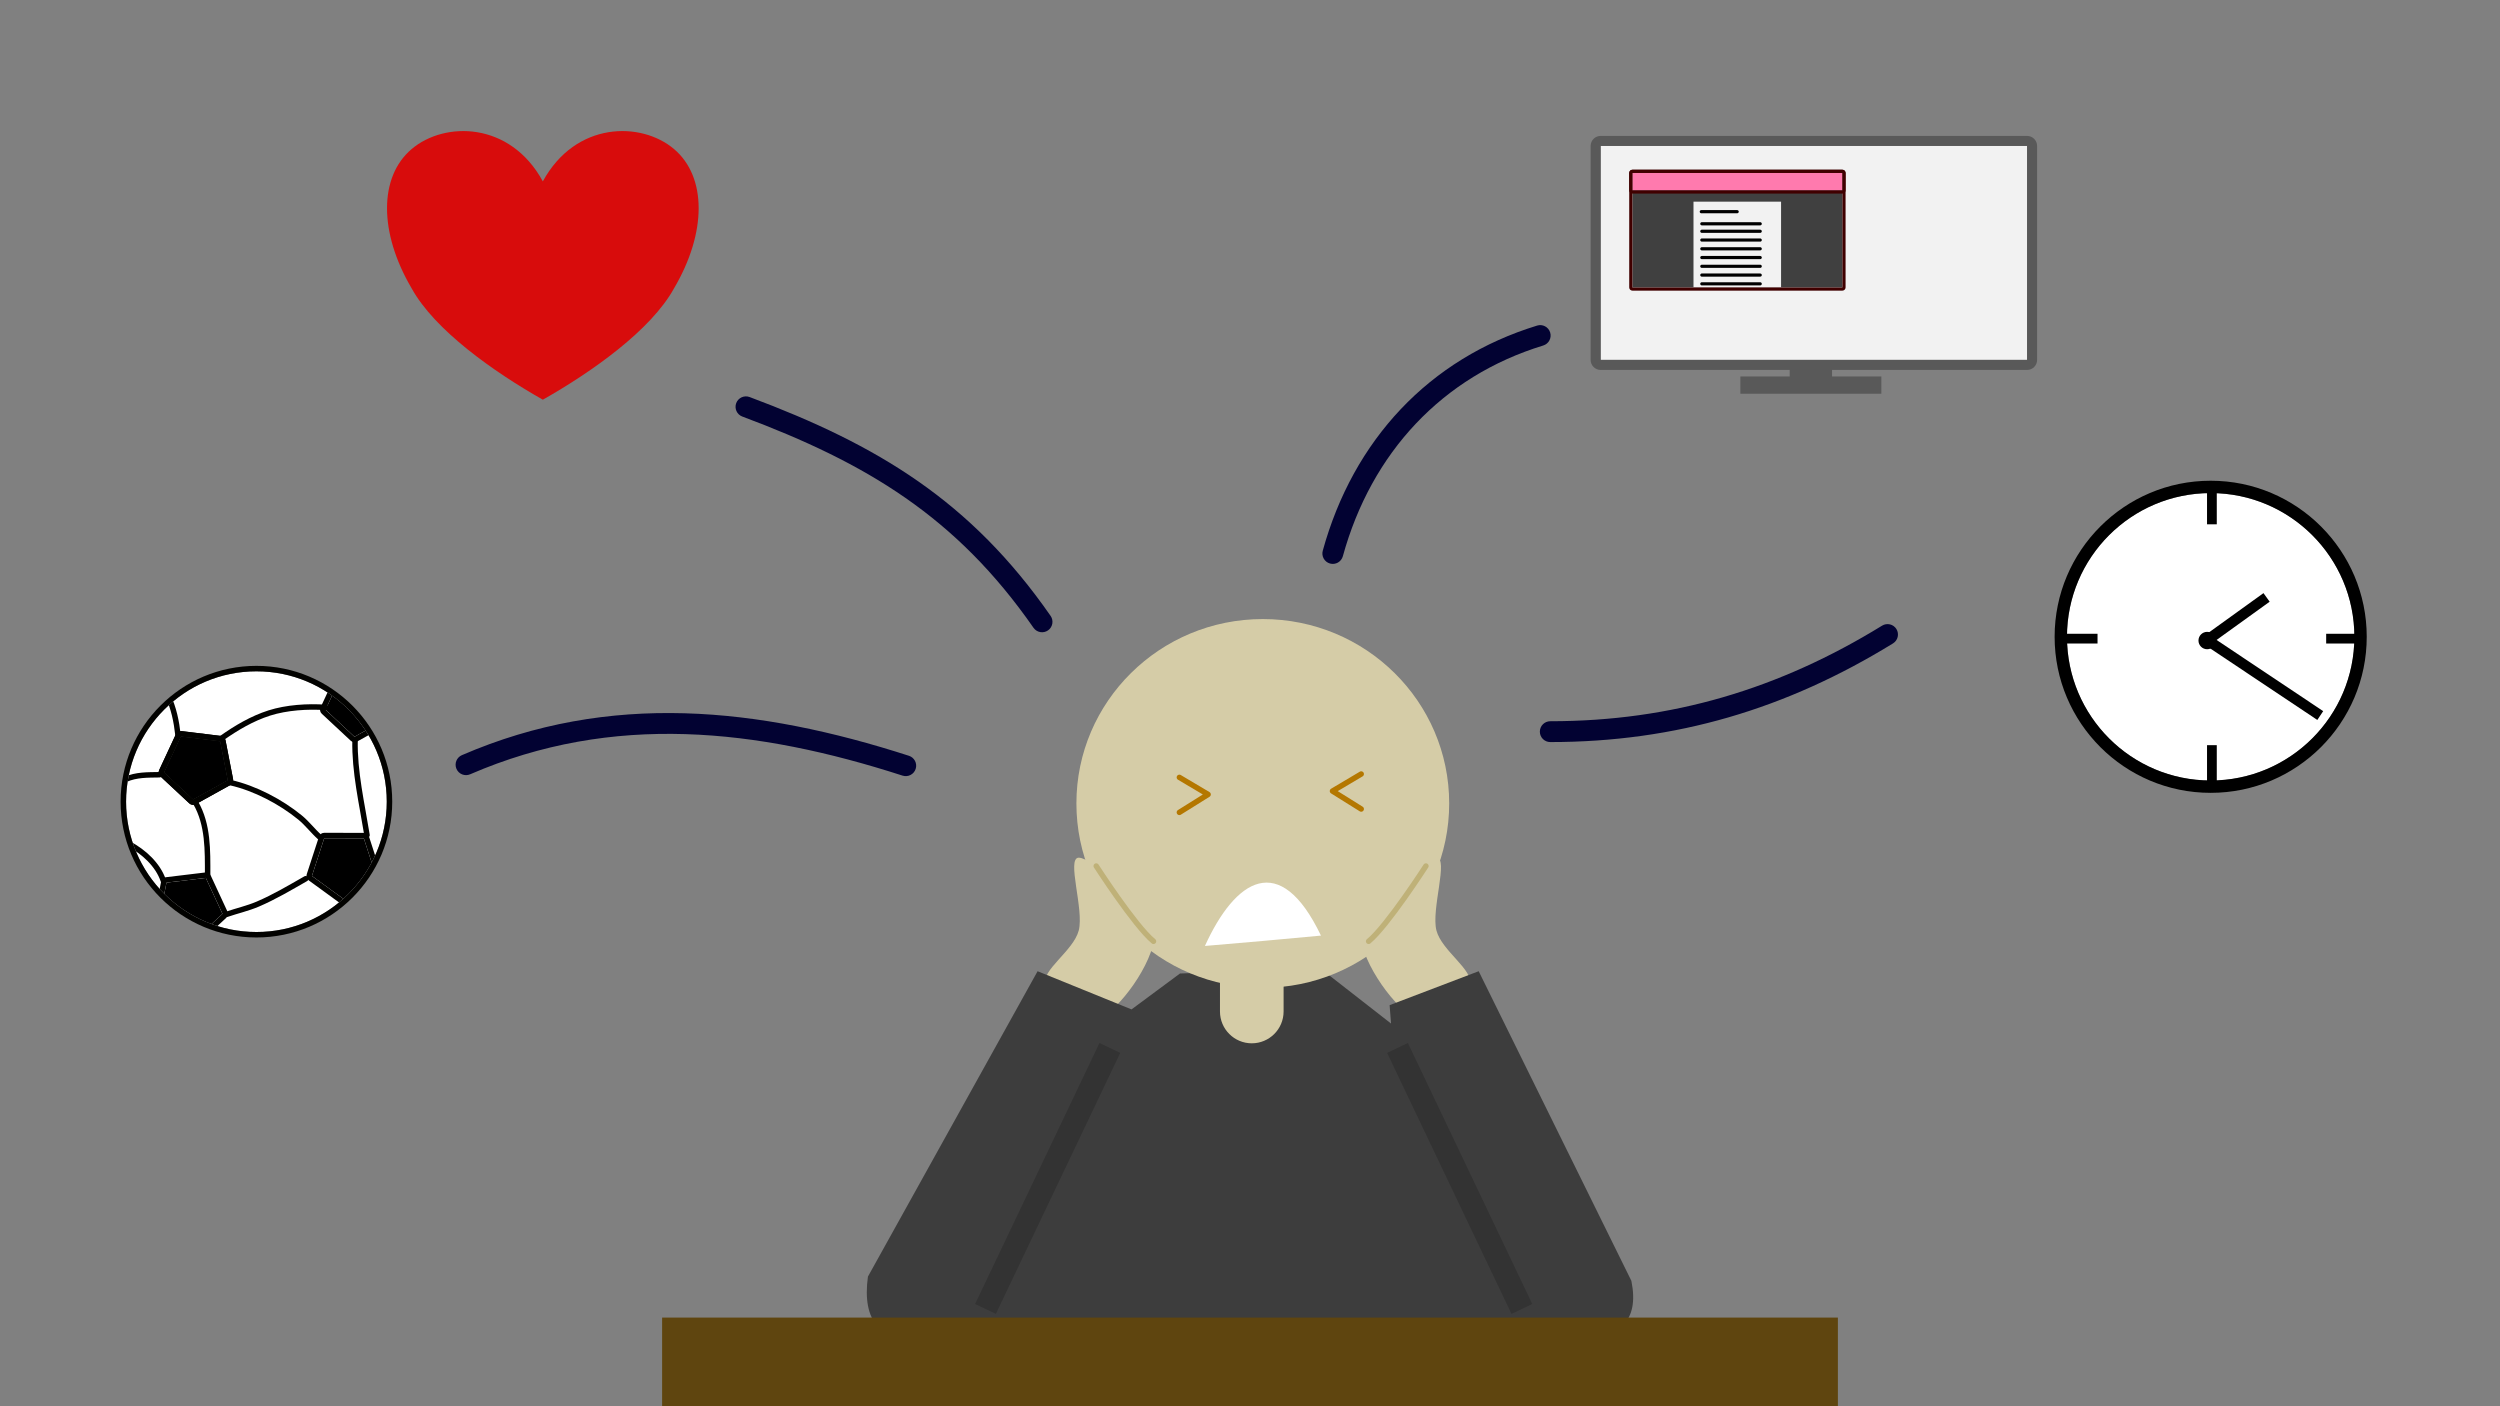 <?xml version="1.0" encoding="UTF-8"?>
<!DOCTYPE svg  PUBLIC '-//W3C//DTD SVG 1.1//EN'  'http://www.w3.org/Graphics/SVG/1.1/DTD/svg11.dtd'>
<svg clip-rule="evenodd" fill-rule="evenodd" stroke-linecap="round" stroke-linejoin="round" stroke-miterlimit="1.5" version="1.1" viewBox="0 0 1920 1080" xml:space="preserve" xmlns="http://www.w3.org/2000/svg" xmlns:serif="http://www.serif.com/"><rect x="0" y="0" width="1920" height="1080" fill="#808080" stroke="none"/><path d="m828.46 658.7c-9.654 0.163 4.254 39.763 0 55.963-4.106 15.635-28.8 30.436-25.527 41.236 3.273 10.799 31.254 30.599 45.163 23.563s41.563-45.654 38.291-65.781c-3.273-20.127-48.273-55.145-57.927-54.981z" fill="#d5cca7"/><path d="m1103.2 658.7c9.654 0.163-4.255 39.763-0 55.963 4.106 15.635 28.799 30.436 25.527 41.236-3.273 10.799-31.254 30.599-45.163 23.563s-41.563-45.654-38.291-65.781c3.273-20.127 48.272-55.145 57.927-54.981z" fill="#d5cca7"/><path d="m906.22 747.65-47.462 35.163 10.257-7.599-72.147-29.318-130.3 234.53c-4.574 33.909 8.651 52.473 48.861 47.775h498.38c29.108-0.859 45.502-12.772 39.089-44.518l-117.27-237.79-68.405 26.06 1.085 14.115-54.289-42.346-107.81 3.925z" fill="#3d3d3d"/><ellipse cx="969.83" cy="617.04" rx="143.15" ry="141.6" fill="#d5cca7"/><path d="m985.8 736.66c-0-13.483-10.947-24.43-24.431-24.43-13.483-0-24.43 10.947-24.43 24.43v40.175c-0 13.483 10.947 24.43 24.43 24.43 13.484 0 24.431-10.947 24.431-24.43v-40.175z" fill="#d5cca7"/><path d="m860.34 808.62-15.954-7.603-95.523 200.45 15.954 7.603 95.523-200.45z" fill="#333"/><path d="m1065.3 808.62 15.954-7.603 95.523 200.45-15.954 7.603-95.523-200.45z" fill="#333"/><path d="m841.9 665.11s29.533 45.87 43.985 57.809" fill="none" stroke="#bfb178" stroke-width="4.2px"/><path d="m538.69 320.46c24.288 8.096 263.58 144.25 263.58 167" fill="none"/><path d="m1095.1 665.11s-29.533 45.87-43.985 57.809" fill="none" stroke="#bfb178" stroke-width="4.2px"/><path d="m570.09 319.9c95.363 35.691 164.31 76.93 223.64 162.24 2.521 3.625 7.511 4.521 11.135 2 3.625-2.521 4.521-7.511 2-11.136-61.378-88.247-132.52-131.16-231.17-168.08-4.136-1.547-8.749 0.553-10.297 4.689-1.548 4.135 0.553 8.749 4.688 10.296z" fill="#020232"/><path d="m1031.3 427.21c21.907-79.456 76.239-138.09 153.92-161.87 4.222-1.293 6.6-5.77 5.308-9.992-1.293-4.222-5.77-6.6-9.991-5.308-83.04 25.421-141.24 87.981-164.66 172.92-1.174 4.256 1.329 8.665 5.586 9.838 4.256 1.174 8.665-1.329 9.838-5.585z" fill="#020232"/><path d="m1190.6 569.91c96.271-0 181.47-25.47 263.23-75.78 3.76-2.314 4.935-7.245 2.621-11.006-2.314-3.76-7.246-4.934-11.006-2.621-79.159 48.709-161.63 73.407-254.84 73.407-4.415-0-8 3.584-8 8 0 4.415 3.585 8 8 8z" fill="#020232"/><path d="m698.08 580.45c-115.59-37.286-229.79-49.637-343.36-0.486-4.052 1.754-5.918 6.468-4.165 10.52 1.754 4.052 6.468 5.918 10.52 4.164 109.85-47.539 220.3-35.034 332.09 1.03 4.202 1.355 8.714-0.956 10.07-5.158 1.355-4.202-0.956-8.714-5.158-10.07z" fill="#020232"/><path d="m416.9 139.29c25.192-46.196 75.578-46.196 100.77-24.809 25.194 21.388 25.194 64.162-0 106.94-17.635 32.081-62.982 64.161-100.77 85.548-37.789-21.387-83.136-53.467-100.77-85.548-25.193-42.774-25.193-85.548-0-106.94 25.193-21.387 75.578-21.387 100.77 24.809z" fill="#d80c0c"/><rect x="1229.3" y="112.1" width="327.47" height="164.3" fill="#f2f2f2"/><path d="m1564.5 112.1c-0-4.264-3.456-7.72-7.72-7.72h-327.47c-4.263-0-7.72 3.456-7.72 7.72v164.3c0 4.263 3.457 7.72 7.72 7.72h327.47c4.264-0 7.72-3.457 7.72-7.72v-164.3zm-7.72-0h-327.47v164.3h327.47v-164.3z" fill="#595959"/><rect x="1253.7" y="132.8" width="161.28" height="87.968" fill="#404040"/><clipPath id="b"><rect x="1253.7" y="132.8" width="161.28" height="87.968"/></clipPath><g clip-path="url(#b)"><rect x="1300.6" y="154.88" width="67.259" height="92.241" fill="#f2f2f2"/><g fill="none" stroke="#000" stroke-width="2.44px" serif:id="^TExt"><path d="m1307 171.86h44.839"/><path d="m1307 177.62h44.839"/><path d="m1307 184.35h44.839"/><path d="m1307 191.07h44.839"/><path d="m1307 197.8h44.839"/><path d="m1307 204.52h44.839"/><path d="m1307 211.25h44.839"/><path d="m1307 217.98h44.839"/></g></g><path d="m1417.4 132.8c0-1.348-1.092-2.44-2.44-2.44h-161.28c-1.347-0-2.44 1.092-2.44 2.44v87.968c0 1.347 1.093 2.44 2.44 2.44h161.28c1.348-0 2.44-1.093 2.44-2.44v-87.968zm-2.44-0h-161.28v87.968h161.28v-87.968z" fill="#400000"/><rect x="1253.7" y="132.8" width="161.28" height="13.44" fill="#ff7aae"/><path d="m1417.4 132.8c0-1.348-1.092-2.44-2.44-2.44h-161.28c-1.347-0-2.44 1.092-2.44 2.44v13.439c0 1.348 1.093 2.44 2.44 2.44h161.28c1.348 0 2.44-1.092 2.44-2.44v-13.439zm-2.44-0h-161.28v13.439h161.28v-13.439z" fill="#400000"/><path d="m1306.6 162.57h27.544" fill="none" stroke="#000" stroke-width="2.44px"/><rect x="1374.5" y="281.06" width="32.513" height="13.276" fill="#595959"/><rect x="1336.6" y="289.12" width="108.27" height="13.276" fill="#595959"/><circle cx="196.93" cy="615.68" r="100.1" fill="#fff"/><clipPath id="a"><circle cx="196.93" cy="615.68" r="100.1"/></clipPath><g clip-path="url(#a)"><path d="m138.88 565.64 30.196 3.703 5.81 29.862-26.605 14.753-22.253-20.744 12.852-27.574z"/><path d="m139.4 561.47c-1.806-0.221-3.549 0.746-4.318 2.395l-12.852 27.573c-0.769 1.65-0.388 3.606 0.943 4.847l22.253 20.744c1.331 1.241 3.309 1.483 4.9 0.601l26.606-14.753c1.591-0.883 2.433-2.689 2.085-4.475l-5.809-29.862c-0.348-1.787-1.806-3.146-3.612-3.367l-30.196-3.703zm-0.511 4.169 30.196 3.703 5.81 29.862-26.605 14.753-22.253-20.744 12.852-27.574z" fill="#020200"/><path d="m138.88 565.64 30.196 3.703 5.81 29.862-26.605 14.753-22.253-20.744 12.852-27.574z"/><path d="m139.4 561.47c-1.806-0.221-3.549 0.746-4.318 2.395l-12.852 27.573c-0.769 1.65-0.388 3.606 0.943 4.847l22.253 20.744c1.331 1.241 3.309 1.483 4.9 0.601l26.606-14.753c1.591-0.883 2.433-2.689 2.085-4.475l-5.809-29.862c-0.348-1.787-1.806-3.146-3.612-3.367l-30.196-3.703zm-0.511 4.169 30.196 3.703 5.81 29.862-26.605 14.753-22.253-20.744 12.852-27.574z" fill="#020200"/><path d="m262.84 517.5 30.196 3.703 5.81 29.862-26.606 14.753-22.252-20.744 12.852-27.574z"/><path d="m263.35 513.34c-1.806-0.222-3.549 0.745-4.318 2.394l-12.852 27.574c-0.769 1.649-0.388 3.606 0.943 4.846l22.253 20.744c1.331 1.241 3.309 1.484 4.9 0.601l26.605-14.753c1.592-0.882 2.434-2.689 2.086-4.475l-5.809-29.862c-0.348-1.786-1.806-3.145-3.612-3.367l-30.196-3.702zm-0.511 4.168 30.196 3.703 5.81 29.862-26.606 14.753-22.252-20.744 12.852-27.574z" fill="#020200"/><path d="m248.99 643.8 30.422 0.027 9.375 28.941-24.627 17.86-24.596-17.904 9.426-28.924z"/><path d="m248.99 639.6c-1.82-2e-3 -3.433 1.168-3.997 2.898l-9.427 28.925c-0.564 1.73 0.051 3.626 1.522 4.697l24.596 17.904c1.471 1.07 3.464 1.072 4.937 4e-3l24.628-17.86c1.473-1.068 2.091-2.963 1.53-4.694l-9.375-28.942c-0.561-1.731-2.173-2.904-3.992-2.905l-30.422-0.027zm-4e-3 4.2 30.422 0.027 9.375 28.941-24.627 17.86-24.596-17.904 9.426-28.924z" fill="#020200"/><path d="m127.86 677.88 30.202-3.649 12.804 27.596-22.29 20.705-26.579-14.801 5.863-29.851z"/><path d="m127.36 673.71c-1.806 0.218-3.267 1.575-3.617 3.36l-5.863 29.852c-0.351 1.786 0.488 3.594 2.078 4.479l26.579 14.8c1.59 0.886 3.568 0.646 4.902-0.592l22.289-20.704c1.333-1.239 1.717-3.195 0.951-4.845l-12.803-27.597c-0.766-1.65-2.507-2.62-4.314-2.402l-30.202 3.649zm0.504 4.17 30.202-3.649 12.804 27.596-22.29 20.705-26.579-14.801 5.863-29.851z" fill="#020200"/><path d="m136.76 565.03c-1.244-11.114-3.233-21.137-8.063-31.306" fill="none" stroke="#020200" stroke-width="4.2px"/><path d="m170.32 566.86c11.343-7.965 23.292-15.057 36.568-19.293 13.107-4.182 29.418-5.28 43.199-4.262" fill="none" stroke="#020200" stroke-width="4.2px"/><path d="m272.68 568.22c-0.546 24.442 5.313 49.108 9.19 73.134" fill="none" stroke="#020200" stroke-width="4.2px"/><path d="m245.67 643.02c-5.362-4.754-9.674-10.626-15.206-15.148-14.801-12.098-34.711-22.578-53.476-26.812" fill="none" stroke="#020200" stroke-width="4.2px"/><path d="m159.46 671.97c0-18.578 0.507-38.714-9.189-55.408" fill="none" stroke="#020200" stroke-width="4.2px"/><path d="m125.43 676.29c-4.266-12.386-15.017-22.055-26.327-28.152" fill="none" stroke="#020200" stroke-width="4.2px"/><path d="m122.46 595c-9.133 0.178-17.675-0.135-26.184 3.612" fill="none" stroke="#020200" stroke-width="4.2px"/><path d="m174.04 702.22c7.919-2.728 16.225-4.574 23.933-7.874 12.84-5.497 24.731-12.592 36.829-19.491" fill="none" stroke="#020200" stroke-width="4.2px"/></g><path d="m196.93 511.38c-57.566 0-104.3 46.736-104.3 104.3s46.736 104.3 104.3 104.3 104.3-46.736 104.3-104.3-46.736-104.3-104.3-104.3zm0 4.2c55.248 0 100.1 44.854 100.1 100.1s-44.854 100.1-100.1 100.1-100.1-44.854-100.1-100.1 44.854-100.1 100.1-100.1z" fill="#020200"/><circle cx="1697.8" cy="489.05" r="110.37" fill="#fff"/><path d="m1697.8 369.2c-66.147 0-119.85 53.703-119.85 119.85 0 66.146 53.703 119.85 119.85 119.85 66.146 0 119.85-53.703 119.85-119.85 0-66.147-53.703-119.85-119.85-119.85zm-0 9.48c60.914 0 110.37 49.455 110.37 110.37 0 60.914-49.455 110.37-110.37 110.37-60.915 0-110.37-49.455-110.37-110.37 0-60.915 49.455-110.37 110.37-110.37z"/><rect x="1695" y="572.29" width="7.485" height="28.213"/><path d="m1786.5 486.74v7.485h28.213v-7.485h-28.213z"/><rect x="1695" y="374.46" width="7.485" height="28.213"/><path d="m1610.9 494.22v-7.485h-28.213v7.485h28.213z"/><path d="m1779.7 552.92 4.515-6.763-89.786-59.945-4.515 6.763 89.786 59.945z"/><path d="m1743.1 462.11-4.753-6.598-46.093 33.203 4.752 6.598 46.094-33.203z"/><circle cx="1695.1" cy="491.94" r="6.676"/><rect x="508.5" y="1011.9" width="903" height="80.886" fill="#5f450f"/><path d="m1014.5 718.54-43.878 4.04-45.251 3.913c23.249-51.029 57.494-74.04 89.129-7.953z" fill="#fff"/><path d="m905.77 597.03 22.046 13.09-22.046 13.778" fill="none" stroke="#b47700" stroke-width="4.2px"/><path d="m1045.4 594.45-22.046 13.089 22.046 13.779" fill="none" stroke="#b47700" stroke-width="4.2px"/></svg>
